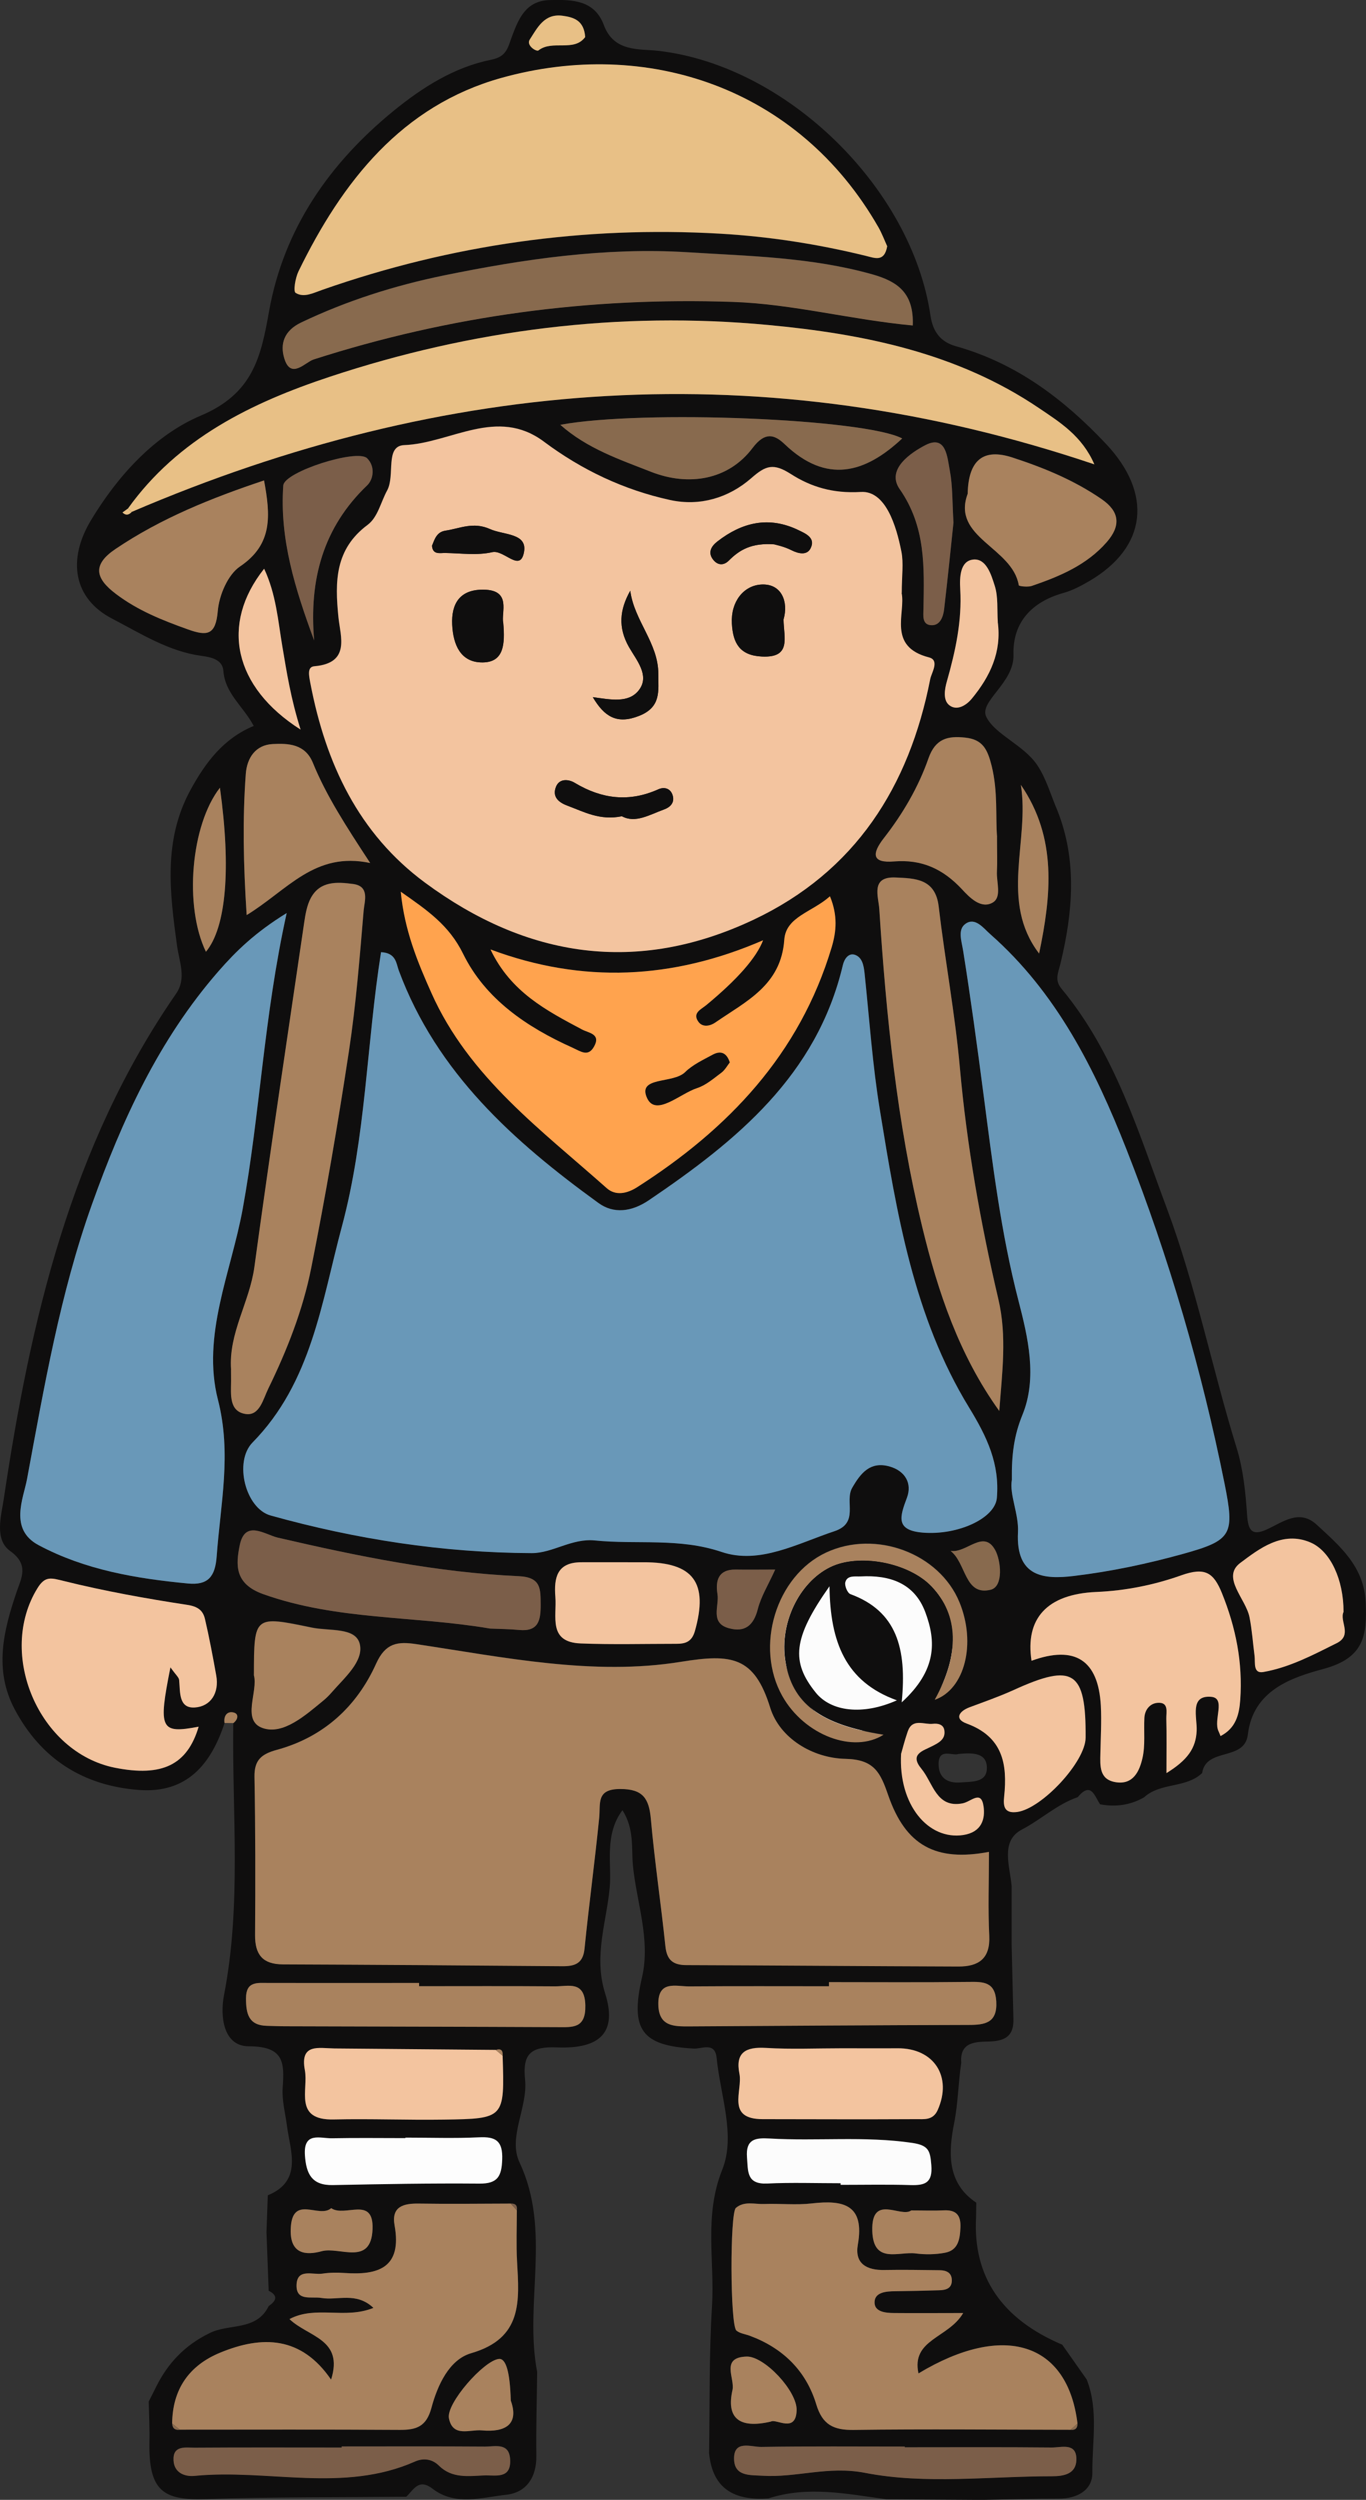 <?xml version="1.0" encoding="UTF-8"?>
<svg id="Layer_2" data-name="Layer 2" xmlns="http://www.w3.org/2000/svg" viewBox="0 0 185.46 339.37">
  <rect x="0" y="0" width="185.46" height="339.37" fill="#333333" stroke="none"/>
  <defs>
    <style>
      .cls-1 {
        fill: #e8c086;
      }

      .cls-2 {
        fill: #fcfcfc;
      }

      .cls-3 {
        fill: #ffa34e;
      }

      .cls-4 {
        fill: #f3c49f;
      }

      .cls-5 {
        fill: #fdfdfd;
      }

      .cls-6 {
        fill: #6998b8;
      }

      .cls-7 {
        fill: #a9825e;
      }

      .cls-8 {
        fill: #0f0e0e;
      }

      .cls-9 {
        fill: #886a4e;
      }

      .cls-10 {
        fill: #7b5e49;
      }
    </style>
  </defs>
  <g id="Layer_1-2" data-name="Layer 1">
    <g>
      <ellipse class="cls-2" cx="117.83" cy="222.97" rx="11.5" ry="12"/>
      <path class="cls-8" d="m30.49,233.91c-1.85,5.62-5.12,9.57-11.61,9.09-7.55-.56-13.3-4.2-16.88-10.94-2.85-5.36-1.54-10.7.29-16.04.63-1.83,1.67-3.62-.91-5.46-2.19-1.56-1.2-4.84-.87-7.06,3.63-24.26,9.1-47.94,23.39-68.59,1.46-2.11.43-4.33.13-6.56-.98-7.16-1.89-14.3,1.84-21.12,2.05-3.76,4.5-6.99,8.58-8.68-1.44-2.69-3.89-4.39-4.12-7.46-.11-1.51-1.54-1.86-2.97-2.05-4.47-.6-8.26-3.04-12.13-5.05-5.25-2.72-6.12-7.98-2.88-13.36,3.69-6.13,8.72-11.59,14.92-14.21,7.08-2.99,8.16-7.96,9.26-14.16,2-11.23,8.23-20.13,16.92-27.22,3.88-3.16,8.22-5.93,13.27-6.94,2.14-.43,2.23-1.7,2.85-3.32.84-2.18,1.8-4.68,5.04-4.77,3.12-.09,6.12,0,7.38,3.41,1.37,3.69,4.85,3.19,7.36,3.48,17.48,1.99,34.45,18.63,36.98,35.95.34,2.33,1.49,3.6,3.44,4.15,8.2,2.3,14.64,7.16,20.39,13.26,6.37,6.76,5.59,14.04-2.29,18.64-1.1.64-2.27,1.26-3.49,1.6-4.3,1.2-6.91,4-6.78,8.39.12,3.81-4.7,6.34-3.7,8.41,1.16,2.41,5.08,3.83,6.91,6.55,1.25,1.85,1.86,4.12,2.76,6.2,2.7,6.83,2.08,13.79.43,20.67-.32,1.35-.88,2.31.14,3.53,7.24,8.73,10.4,19.41,14.27,29.76,3.97,10.62,6.15,21.77,9.49,32.57.9,2.91,1.21,6.06,1.42,9.12.14,2.02.62,2.85,2.61,1.96,2.23-1,4.47-2.87,6.86-.65,3.13,2.89,6.42,5.65,6.63,10.56.19,4.49-.23,7.5-5.7,8.99-4.27,1.16-9.58,2.85-10.3,8.91-.43,3.69-5.66,1.69-6.21,5.24-2.21,2.09-5.65,1.24-7.88,3.29-1.87,1.07-3.86,1.34-5.97.95-.76-1.12-1.22-3.16-3.04-.97-2.8.96-4.97,3.03-7.57,4.39-2.96,1.55-1.65,4.94-1.4,7.66,0,2.67,0,5.33,0,8,.08,3.33.16,6.66.24,9.99.08,2.28-.98,3.06-3.27,3.13-1.64.05-4.06-.06-3.81,2.88-.41,2.7-.42,5.42-.96,8.16-.74,3.79-1.12,8.11,3,10.84l-.03,2q-.65,12.04,11.7,17.28c1.11,1.57,2.21,3.14,3.32,4.72,1.63,4.13.73,8.45.77,12.66.02,2.37-2.06,3.53-4.58,3.52-3.47-.01-6.93.11-10.4.17l-13.01-.09c-5.33-.72-10.65-1.85-15.99-.11-4.51.33-7.59-1.21-8.06-6.16.11-6.65-.01-13.32.4-19.95.38-6.15-1.12-12.25,1.39-18.52,1.85-4.62-.26-10.09-.76-15.16-.22-2.24-2.02-1.22-3.1-1.28-7.1-.38-8.67-2.58-7.03-9.69,1.18-5.14-.75-10.15-1.24-15.19-.22-2.24.22-4.92-1.42-7.48-2.48,3.31-1.45,7.26-1.72,10.38-.4,4.7-2.24,9.39-.63,14.49,1.67,5.28-.66,7.57-6.54,7.33-3.51-.14-4.7.83-4.33,4.37.39,3.77-2.35,7.83-.76,11.23,4.39,9.32.61,19.08,2.4,28.46-.04,3.8-.16,7.6-.11,11.4.04,2.92-1.37,4.97-4.07,5.27-3.32.36-6.93,1.56-10.01-.81-1.91-1.47-2.57.14-3.58,1.08-9.09.09-18.19.03-27.27.32-5.68.18-7.74-1.04-7.6-7.8.04-1.81-.06-3.63-.1-5.44.34-.67.68-1.33,1.01-2,1.58-3.21,3.93-5.66,7.16-7.24,2.63-1.41,6.43-.26,8.12-3.72.99-.69,1.37-1.39,0-2.08-.1-2.65-.2-5.3-.3-7.96.06-1.67.12-3.33.18-5,4.78-1.95,3.04-6.08,2.62-9.31-.22-1.73-.72-3.52-.6-5.28.24-3.43.21-5.63-4.6-5.64-3.49-.01-3.92-4.11-3.36-6.98,2.38-12.25,1.09-24.59,1.25-36.89.61-.47.78-1.23.06-1.43-.87-.24-1.42.41-1.26,1.42Zm37.75,45.17c.06-.71-.2-1.03-.94-.78-7.3-.07-14.61-.13-21.91-.2-2.07-.02-4.69-.74-4,2.94.5,2.68-1.57,6.83,3.94,6.7,4.98-.12,9.96.1,14.94.02,8.24-.13,8.24-.18,7.97-8.67Zm-44.86,49.94c.03.66.4.91,1.03.83,9.96,0,19.93-.03,29.89.03,2.25.02,3.6-.45,4.28-2.98.82-3.06,2.4-6.56,5.4-7.43,7.01-2.03,6.53-7.09,6.23-12.43-.13-2.32-.03-4.65-.03-6.97.1-.64-.18-.94-.83-.91-4.15,0-8.3.06-12.44,0-2.13-.04-3.79.41-3.33,2.96,1.04,5.74-2.17,6.79-6.82,6.46-.99-.07-2-.06-2.98.09-1.31.2-3.43-.76-3.51,1.53-.08,2.28,2.01,1.54,3.37,1.77,2.19.37,4.72-.87,7.07,1.35-3.89,1.59-7.82-.37-11.4,1.52,2.53,2.43,7.39,2.69,5.65,8.22-4.04-5.9-9.33-6.03-15.04-3.67-4.24,1.74-6.49,4.97-6.54,9.63Zm121.96.84c.65.08.96-.21.95-.86-1.33-10.98-9.99-13.79-21.59-6.8-1-4.64,4.08-4.78,6.07-8.2-3.57,0-6.47.02-9.37,0-1.17-.01-2.73-.14-2.66-1.53.07-1.31,1.6-1.42,2.81-1.43,2-.02,3.99-.07,5.99-.13.87-.02,1.68-.24,1.69-1.33,0-1.06-.74-1.38-1.65-1.39-2.5-.03-4.99-.08-7.49-.03-2.42.05-4.08-.85-3.62-3.45.95-5.41-1.94-6.08-6.24-5.59-2.14.25-4.32,0-6.48.08-1.29.05-2.7-.44-3.84.53-.82.7-.79,15.93.07,16.65.47.4,1.21.48,1.83.71,4.49,1.68,7.64,4.76,9.02,9.33.83,2.74,2.33,3.49,5.07,3.45,9.81-.14,19.63-.03,29.44-.02ZM17.89,69.49c42.59-18.27,85.96-21.53,130.69-6.45-1.68-3.87-4.67-5.7-7.51-7.63-11.09-7.51-23.84-10.08-36.76-11.29-20.27-1.9-40.23.62-59.54,7.03-10.58,3.51-20.6,8.37-27.4,17.89-.25.18-.49.35-.74.53.45.45.86.36,1.26-.08Zm33.85,59.77c-1.97,12.38-2.05,25.1-5.32,37.25-2.75,10.24-4.11,21.13-12.12,29.3-2.57,2.62-.96,8.96,2.45,9.91,11.58,3.24,23.41,5.06,35.44,5.11,2.87.01,5.43-2.04,8.59-1.72,5.71.57,11.41-.39,17.2,1.56,5.17,1.74,10.31-1.14,15.33-2.82,3.38-1.12,1.34-4.02,2.39-5.87,1.16-2.03,2.48-3.66,5.1-2.91,2.11.61,3.08,2.29,2.34,4.25-.96,2.56-1.61,4.43,2.21,4.73,4.69.37,9.76-1.93,10-4.71.39-4.62-1.32-8.27-3.77-12.27-7.53-12.3-9.83-26.4-12.11-40.38-1-6.14-1.42-12.38-2.08-18.58-.11-1.04-.31-2.15-1.3-2.5-.85-.3-1.44.52-1.64,1.36-3.53,14.99-14.42,23.87-26.34,31.95-2.35,1.59-4.79,1.88-6.85.38-11.52-8.34-21.95-17.68-27.1-31.54-.36-.96-.35-2.41-2.41-2.51Zm70.67-48.77c0-2.32.26-4.03-.05-5.64-.7-3.51-2.15-8.29-5.5-8.08-3.81.23-6.79-.7-9.48-2.42-2.4-1.54-3.43-1.18-5.39.54-3.06,2.67-6.96,3.86-11.04,2.97-6.26-1.37-11.97-4.06-17.12-7.92-6.37-4.77-12.65.22-18.96.47-2.66.11-1.2,4.1-2.33,6.17-.85,1.56-1.25,3.62-2.65,4.66-4.42,3.3-4.44,7.69-3.96,12.52.26,2.61,1.68,6.25-3.27,6.67-1,.09-.73,1.28-.53,2.35,2.07,10.83,6.5,20.34,15.56,27.03,13.84,10.22,28.8,12.51,44.62,5.02,13.79-6.52,21.11-18.05,23.97-32.67.16-.83,1.32-2.54-.17-2.93-5.71-1.48-3.14-6.04-3.72-8.75Zm11.86,170.9c-7.2,1.36-11.31-.83-13.68-7.69-1.05-3.03-1.87-4.85-5.79-4.94-4.47-.09-8.95-2.79-10.23-6.94-2.16-6.97-5.23-7.35-12.14-6.23-11.86,1.93-23.97-.61-35.89-2.4-2.54-.38-4.2-.18-5.47,2.64-2.64,5.86-7.16,9.99-13.49,11.71-2.09.57-3.07,1.38-3.03,3.67.13,7.15.13,14.31.08,21.46-.02,2.67,1.03,3.97,3.78,3.99,12.64.05,25.29.14,37.93.25,1.71.01,2.82-.36,3.02-2.38.6-5.92,1.39-11.82,1.99-17.75.19-1.95-.45-3.91,2.83-3.93,3.13-.01,3.94,1.3,4.19,4.1.51,5.76,1.36,11.48,1.97,17.24.2,1.88,1.03,2.56,2.87,2.57,12.31.03,24.61.14,36.92.19,2.7,0,4.33-1.04,4.18-4.16-.18-3.64-.04-7.3-.04-11.41Zm3.11-50.5c-.36,2.01.95,4.64.83,7.11-.31,6.11,3.53,6.43,7.58,5.94,5.02-.61,10.03-1.66,14.91-3.02,6.63-1.84,6.93-2.65,5.55-9.55-3.11-15.5-7.53-30.65-13.31-45.34-4.28-10.88-9.5-21.31-18.52-29.24-.91-.8-2.04-2.35-3.37-1.36-1.06.79-.5,2.33-.28,3.67,1.03,6.47,1.91,12.97,2.76,19.47,1.24,9.41,2.36,18.79,4.76,28.05,1.28,4.92,2.58,10.43.52,15.46-1.12,2.75-1.47,5.33-1.43,8.81ZM38.92,123.96c-4.3,2.66-6.87,5.17-9.27,7.92-8.09,9.28-13.09,20.23-17.17,31.66-4.32,12.08-6.47,24.71-8.8,37.25-.49,2.62-2.47,6.82,1.56,8.97,6.31,3.37,13.25,4.54,20.28,5.21,2.72.26,3.71-.9,3.91-3.72.5-7.07,2.05-13.89.17-21.22-2.24-8.73,1.78-17.34,3.35-25.86,2.37-12.95,2.86-26.1,5.98-40.21ZM120.45,33.46c-.38-.83-.73-1.76-1.21-2.61-10.87-18.99-31.48-25.74-51.16-20.26-13.56,3.78-21.63,14.09-27.56,26.26-.43.88-.74,2.71-.39,2.93,1.14.7,2.4,0,3.69-.44,17.46-6.11,35.47-8.66,53.92-7.6,6.65.38,13.26,1.41,19.76,3,1.27.31,2.54.9,2.94-1.26Zm-53.84,95.44c2.76,5.79,7.61,8.29,12.42,10.85.9.48,2.6.59,1.64,2.31-.81,1.46-1.78.68-2.92.17-6.24-2.8-11.86-6.62-14.87-12.76-1.91-3.9-4.85-5.89-8.46-8.42.5,5.26,2.28,9.53,4.17,13.76,5.08,11.38,14.87,18.53,23.78,26.47,1.21,1.07,2.75.77,4.16-.13,12.4-7.92,22.04-18.07,26.38-32.52.66-2.19.85-4.35-.22-6.96-2.43,2.18-5.98,2.76-6.2,5.9-.43,6.21-5.23,8.38-9.37,11.24-.68.47-1.71.69-2.28-.09-.88-1.2.34-1.69,1.06-2.28q6.36-5.26,7.71-8.8c-12.27,5.32-24.5,5.91-37,1.25Zm-35.22,57.06c0,.5,0,1,0,1.5-.01,1.82-.29,4.14,1.97,4.48,1.9.29,2.38-2.01,3.07-3.42,2.56-5.24,4.7-10.69,5.84-16.4,1.94-9.76,3.62-19.58,5.12-29.43.96-6.32,1.46-12.72,2-19.1.11-1.26.85-3.3-1.44-3.6-2.14-.28-4.47-.45-5.73,1.9-.53.99-.73,2.19-.9,3.32-2.29,15.6-4.64,31.19-6.77,46.81-.65,4.76-3.53,8.97-3.15,13.93Zm104.29,5.58c.37-5.15,1.07-10.1-.13-15.2-2.42-10.33-4.27-20.78-5.22-31.39-.66-7.33-2.02-14.6-2.88-21.92-.45-3.79-3.25-3.8-5.84-3.92-3.45-.16-2.33,2.58-2.22,4.3.94,14.51,2.39,28.97,5.83,43.14,2.13,8.81,5,17.39,10.46,24.98Zm-11.75-147.36c.18-4.41-2.04-5.98-5.49-6.95-8.23-2.32-16.72-2.48-25.11-3-11.11-.69-22.18.92-33.07,3.15-6.67,1.37-13.17,3.43-19.37,6.39-2.33,1.11-2.88,2.93-2.28,4.88.89,2.9,2.86.49,3.96.14,18.53-5.95,37.48-8.49,56.94-7.82,8.13.28,15.97,2.41,24.42,3.2ZM23.14,226.35c.72,1.02,1.15,1.36,1.19,1.73.16,1.62-.1,3.88,2.14,3.73,2.15-.15,3.33-1.98,2.9-4.33-.46-2.57-.94-5.13-1.53-7.67-.27-1.17-.96-1.71-2.41-1.93-5.63-.86-11.24-1.87-16.76-3.24-1.71-.42-2.53-.72-3.57.97-5.52,8.93.21,22.32,10.51,24.38,6.41,1.28,9.83-.39,11.37-5.57-5.19.98-5.52.38-3.83-8.06Zm142.57,9.33c2.04-1.08,2.52-2.83,2.67-4.94.35-5.04-.6-9.78-2.48-14.44-1.14-2.82-2.3-3.59-5.53-2.44-3.63,1.29-7.52,2.09-11.54,2.26-6.76.29-9.65,3.67-8.79,9.34,5.88-2.14,9.07-.1,9.41,6.1.12,2.16-.01,4.33-.06,6.49-.03,1.69-.16,3.52,2.05,3.89,2.41.41,3.26-1.51,3.66-3.26.4-1.75.17-3.64.26-5.46.06-1.14.79-1.98,1.81-2.05,1.55-.1,1.15,1.27,1.17,2.15.06,2.19.02,4.38.02,7.39,2.87-1.78,4-3.39,4.1-5.75.07-1.83-.98-4.82,1.93-4.61,2.12.16.28,3.15,1.05,4.7.07.15.13.31.26.62Zm-99.24-14.6c1.33.06,2.66.06,3.98.19,2.65.26,2.95-1.33,2.94-3.41-.01-2.11.11-3.75-2.97-3.89-11.09-.5-21.92-2.72-32.71-5.23-1.79-.42-4.46-2.5-5.18,1.05-.53,2.65-.7,5.23,3.2,6.62,10,3.57,20.52,2.92,30.72,4.66Zm-30.62-155.86c-7.12,2.38-13.97,5.12-20.19,9.32-3.15,2.13-2.73,3.97.07,6.09,2.97,2.25,6.31,3.57,9.76,4.81,2.61.93,3.79.83,4.07-2.49.18-2.14,1.36-4.93,3.02-6.05,4.48-3.02,4.13-6.95,3.26-11.68Zm78.55,212.85v-.02c-3.48,0-6.96.16-10.43-.05-2.71-.16-4.17.61-3.58,3.5.47,2.32-1.87,6.16,3.14,6.17,6.95.02,13.9.04,20.86,0,1.07,0,2.28.2,2.92-1.24,2.02-4.52-.49-8.41-5.46-8.38-2.48.02-4.97,0-7.45,0Zm16.98-211.05c-2.22,5.96,6.08,7.25,6.94,12.42.02.13,1.21.27,1.75.09,3.79-1.29,7.45-2.81,10.19-5.95,1.95-2.23,1.75-4.15-.69-5.83-3.73-2.57-7.86-4.27-12.13-5.66q-5.91-1.92-6.06,4.92Zm-8.89-7.5c-5.06-2.66-35.14-3.93-46.41-1.85,3.66,3.23,8.03,4.7,12.31,6.38,5.11,2.01,10.52,1.11,13.79-3.23,1.72-2.29,3.01-1.81,4.37-.51,5.67,5.42,10.89,3.95,15.94-.78Zm-9.93,209.56c0,.19,0,.37,0,.56-6.32,0-12.64-.03-18.97.02-1.81.02-4.29-.89-4.2,2.5.07,2.93,2.09,2.94,4.18,2.93,12.64-.07,25.29-.16,37.93-.2,2.25,0,3.94-.27,3.77-3.2-.16-2.67-1.75-2.67-3.76-2.64-6.32.08-12.63.03-18.95.03Zm-55.66.55v-.43c-6.81,0-13.62,0-20.44,0-1.51,0-3.07-.27-3.06,2.09,0,2.06.33,3.68,2.85,3.73.83.02,1.66.06,2.49.06,12.31.04,24.61.06,36.92.12,2.11.01,3.89.21,3.81-2.96-.08-3.4-2.29-2.57-4.12-2.58-6.15-.04-12.3-.02-18.46-.02Zm78.47-156c-.23-2.75.13-6.17-.73-9.65-.57-2.3-1.22-3.61-3.59-3.86-2.36-.25-4.05.13-4.99,2.81-1.37,3.92-3.49,7.54-6.05,10.82-1.69,2.17-1.61,3.42,1.35,3.18,3.81-.31,6.67,1.02,9.24,3.77,1.01,1.08,2.6,2.77,4.21,1.79,1.22-.74.46-2.75.54-4.2.07-1.32.01-2.66.01-4.67Zm-101.87,10.59c5.57-3.4,9.22-8.66,16.76-7.06-3.36-5.12-5.97-9.16-7.79-13.62-1.05-2.56-3.36-2.64-5.45-2.53-2.28.12-3.48,1.82-3.65,4.07-.44,6.11-.33,12.22.12,19.15Zm51.88,87.85c-2.16,0-4.33-.01-6.49,0-3.25.02-3.69,2.08-3.48,4.71.21,2.65-1.02,6.14,3.43,6.31,4.32.17,8.66.06,12.99.05,1.22,0,2.11-.25,2.53-1.75,1.85-6.54-.19-9.34-6.98-9.32-.67,0-1.33,0-2,0Zm97.04,6.75c0-4.36-1.76-8.24-4.47-9.42-3.83-1.66-7.04.9-9.54,2.76-2.63,1.96.75,4.88,1.24,7.37.35,1.76.46,3.51.69,5.26.12.9-.22,2.43,1.18,2.19,3.56-.61,6.76-2.32,9.97-3.92,2.19-1.09.34-2.99.93-4.24Zm-35.01,17.07c.06-9.06-1.65-10.18-9.76-6.48-1.95.89-3.98,1.6-5.98,2.34-1.45.54-2.11,1.59-.42,2.21,4.9,1.79,5.57,5.49,5.1,9.93-.13,1.22-.04,2.33,1.78,2.08,3.35-.47,9.26-6.81,9.28-10.08Zm-92.34,54.29s0,.04,0,.06c-3.32,0-6.65-.05-9.97.02-1.62.03-3.9-.94-3.68,2.31.17,2.48.9,4.1,3.76,4.04,6.65-.13,13.29-.25,19.94-.2,2.48.02,3-1.01,3.08-3.27.09-2.51-.85-3.13-3.16-3.01-3.32.17-6.64.04-9.97.04Zm67.77,42.04s0-.06,0-.09c-6.49,0-12.98-.06-19.47.05-1.38.02-3.83-1.04-3.7,1.77.11,2.24,2.2,2.03,3.86,2.14,4.62.29,8.88-1.37,13.93-.39,8.18,1.59,16.89.45,25.38.46,1.61,0,3.25-.32,3.3-2.22.06-2.41-2.03-1.67-3.34-1.68-6.66-.07-13.31-.03-19.97-.03Zm-76.44-.11v.14c-6.65,0-13.31-.03-19.96.02-1.22,0-2.98-.36-2.87,1.72.09,1.65,1.47,2.24,2.87,2.1,9.95-.98,20.19,2.36,29.92-1.95,1.17-.52,2.35-.32,3.24.56,1.78,1.76,4,1.42,6.12,1.33,1.5-.06,3.7.57,3.55-2.16-.13-2.34-2.05-1.74-3.41-1.75-6.49-.05-12.97-.02-19.46-.02Zm67.75-35.74c0,.07,0,.14,0,.21,3.16,0,6.32-.07,9.48.03,1.99.06,3.03-.3,2.83-2.72-.16-1.91-.32-2.67-2.63-3.01-6.45-.94-12.9-.2-19.33-.59-1.9-.11-3.26.05-3.06,2.56.15,1.9-.08,3.68,2.75,3.55,3.32-.15,6.65-.04,9.97-.04Zm-79.67-69.01c.63,2.21-1.7,6.17,1.18,7.2,2.8,1,5.82-1.72,8.29-3.75.38-.32.74-.67,1.07-1.05,1.74-2.01,4.44-4.27,3.83-6.64-.58-2.26-4.14-1.7-6.47-2.18-7.88-1.63-7.87-1.66-7.89,6.41Zm8.18-140.43c-.71-8.26,1.21-15.34,7.21-21.07.84-.8,1.11-2.55-.02-3.66-1.34-1.32-11.24,1.83-11.38,3.69-.52,7.26,1.61,14.06,4.19,21.04Zm77.31,148.55c-8.59-1.34-12.44-4.24-13.35-10.06-.79-5.06,1.86-10.59,6.06-12.68,3.92-1.95,10.7-.67,13.81,2.6,3.69,3.88,3.84,9.21.43,15.39,4.08-1.42,5.66-7.64,3.35-13.24-2.74-6.66-11.39-9.88-18.11-6.74-6.8,3.18-9.72,12.76-5.93,19.48,2.99,5.3,9.64,7.84,13.74,5.24Zm9.49-164.55c-.17-2.77-.1-4.97-.5-7.07-.33-1.75-.47-4.9-3.3-3.45-1.92.99-5.39,3.27-3.51,5.96,3.57,5.12,3.33,10.59,3.24,16.22-.01.92-.26,2.27,1.15,2.27,1.13,0,1.54-1.18,1.65-2.17.49-4.11.9-8.24,1.27-11.76Zm6.01,13.47c-.11-1.65.07-3.39-.42-4.91-.47-1.48-1.15-3.76-2.95-3.54-1.74.22-1.83,2.36-1.73,4.03.26,4.29-.64,8.4-1.81,12.49-.32,1.11-.56,2.58.35,3.27,1,.75,2.24.06,3.04-.92,2.49-3.02,4.07-6.36,3.51-10.42Zm-94.65,14.64c-1.34-4.26-1.88-7.76-2.47-11.25-.59-3.47-.84-7.1-2.48-10.59-5.98,7.54-4.14,16.05,4.95,21.84Zm71.79,116.32c-4.99,7.07-5.22,10.25-1.86,14.42,2.07,2.57,6.34,3.13,11.02,1.05-7-2.52-9.06-7.94-9.15-15.47Zm9.81,15.75c4.76-4.35,4.7-8.25,3.21-12.24-1.48-3.97-4.85-5.07-8.77-4.86-.75.04-1.82-.2-2.09.78-.13.46.28,1.47.68,1.62,6.28,2.31,7.7,7.34,6.97,14.69ZM29.86,106.94c-3.95,5.06-4.89,16.1-1.9,22.27,2.75-3.31,3.42-11.26,1.9-22.27Zm108.74-.39c1.23,7.58-2.94,15.81,2.48,22.9,1.64-7.88,2.47-15.68-2.48-22.9Zm-16.24,131.51c-.39,6.97,3.7,11.76,8.43,11.05,2.56-.39,3.01-2.23,2.76-3.92-.33-2.23-1.69-.6-2.85-.38-3.57.69-4-2.78-5.58-4.69-1.65-1.99.17-2.42,1.48-3.09.86-.44,1.82-.92,1.63-2.14-.13-.86-.96-.95-1.56-.88-1.19.14-2.78-.81-3.41,1.04-.43,1.24-.75,2.53-.89,3Zm1.35,62.02c-1.41,1.05-5.44-2.35-5.29,2.79.14,4.55,3.6,2.75,5.89,3.05,1.3.17,2.67.15,3.96-.09,1.82-.34,2.05-1.84,2.12-3.43.08-1.69-.58-2.42-2.29-2.33-1.32.07-2.65.01-4.4.01Zm-19.06,28.67c.74-.44,3.41,1.63,3.5-1.54.08-2.61-4.39-7.37-6.79-7.29-3.6.11-1.56,2.96-1.92,4.54-.84,3.72.8,5.31,5.2,4.29Zm-35.3-2.86q-.17-5.81-1.62-5.65c-2.05.22-7.18,6.05-6.78,8.06.53,2.64,2.85,1.49,4.45,1.64,3.26.3,5.09-.85,3.95-4.04Zm-24.38-26.13c-1.64,1.47-5.34-1.98-5.5,2.86-.12,3.43,2.1,3.58,4.21,2.99,2.41-.67,6.71,2.08,6.9-3,.17-4.59-3.76-1.54-5.62-2.85Zm60.28-86.68c-2.11,0-3.73.02-5.35,0-2.4-.04-2.76,1.53-2.48,3.34.25,1.61-1.07,3.92,1.57,4.63,2.14.57,3.33-.37,3.9-2.59.43-1.7,1.41-3.27,2.36-5.37Zm23.82-2.54c2.14,1.66,1.89,6.14,5.44,5.27,1.78-.44,1.39-3.98.61-5.39-1.59-2.87-3.86.45-6.05.12ZM79.45,5.03c-.16-2.24-1.51-2.68-3.06-2.89-2.5-.35-3.43,1.64-4.46,3.22-.53.82.92,1.69,1.17,1.49,1.88-1.49,4.82.26,6.35-1.82Zm50.69,233.08c-.82.32-2.73-.9-2.71,1.41.02,1.85,1.23,2.6,2.97,2.46,1.44-.12,3.48.05,3.58-1.79.12-2.26-1.87-2.27-3.83-2.08Z"/>
      <path class="cls-7" d="m30.49,233.91c-.16-1,.39-1.66,1.26-1.42.72.2.55.96-.06,1.43-.4,0-.8,0-1.2-.01Z"/>
      <path class="cls-4" d="m122.41,80.5c.58,2.71-1.99,7.28,3.72,8.75,1.49.39.33,2.09.17,2.93-2.86,14.62-10.18,26.15-23.97,32.67-15.82,7.48-30.78,5.2-44.62-5.02-9.05-6.69-13.48-16.2-15.56-27.03-.2-1.07-.48-2.26.53-2.35,4.95-.42,3.53-4.06,3.27-6.67-.49-4.84-.47-9.22,3.96-12.52,1.4-1.04,1.79-3.1,2.65-4.66,1.13-2.07-.34-6.07,2.33-6.17,6.3-.25,12.58-5.24,18.96-.47,5.15,3.85,10.86,6.55,17.12,7.92,4.07.89,7.98-.29,11.04-2.97,1.96-1.72,2.99-2.08,5.39-.54,2.69,1.72,5.68,2.65,9.48,2.42,3.35-.2,4.81,4.57,5.5,8.08.32,1.6.05,3.32.05,5.64Zm-54.09,4.07c-.33-1.42,1.2-4.5-2.72-4.52-3.17-.02-4.35,1.89-4.21,4.78.13,2.67,1.12,5.13,4.14,5.1,2.89-.03,3.04-2.49,2.79-5.36Zm12.17,10.08c1.55,2.61,3.24,3.73,6.28,2.53,3.04-1.2,2.6-3.41,2.61-5.68.02-4.18-3.28-7.24-3.81-11.31-1.45,2.57-1.68,5-.18,7.64,1,1.76,2.83,3.83,1.4,5.79-1.4,1.92-3.95,1.33-6.29,1.02Zm25.88-10.54c.7-2.4-.25-4.88-2.96-4.76-2.44.11-4.22,2.32-4.05,5.31.15,2.64,1.05,4.32,4.07,4.47,4.03.2,2.99-2.52,2.94-5.02Zm-21.94,26.7c1.84.99,3.75-.21,5.73-.92.81-.3,1.45-.9,1.18-1.87-.27-.99-1.14-1.23-1.95-.87-3.96,1.78-7.68,1.33-11.35-.87-.82-.49-2.08-.64-2.55.52-.52,1.28.22,2.08,1.51,2.56,2.28.85,4.45,2.07,7.44,1.45Zm20.71-36.9c.17.06,1.31.28,2.3.78,1.01.51,2.11.71,2.6-.24.72-1.41-.61-1.99-1.64-2.48-4-1.94-7.65-1.07-11.01,1.54-.81.63-1.36,1.51-.54,2.51.61.75,1.41.78,2.1.08,1.45-1.45,3.09-2.43,6.19-2.2Zm-46.49.18c.1,1.25,1.08.97,1.8.98,2.13.04,4.35.36,6.38-.11,1.61-.37,3.81,2.85,4.32-.05.44-2.55-2.76-2.25-4.61-3.08-2.3-1.03-4.06-.09-6.06.21-1.2.18-1.46,1.15-1.83,2.05Z"/>
      <path class="cls-7" d="m134.27,251.4c0,4.11-.14,7.77.04,11.41.15,3.12-1.48,4.17-4.18,4.16-12.31-.04-24.61-.15-36.92-.19-1.84,0-2.68-.69-2.87-2.57-.6-5.75-1.46-11.48-1.97-17.24-.25-2.79-1.05-4.11-4.19-4.1-3.28.01-2.63,1.98-2.83,3.93-.59,5.92-1.39,11.82-1.99,17.75-.2,2.02-1.31,2.39-3.02,2.38-12.64-.11-25.28-.2-37.93-.25-2.75-.01-3.8-1.32-3.78-3.99.05-7.15.05-14.31-.08-21.46-.04-2.29.95-3.1,3.03-3.67,6.32-1.72,10.85-5.85,13.49-11.71,1.27-2.82,2.93-3.03,5.47-2.64,11.91,1.79,24.02,4.32,35.89,2.4,6.91-1.12,9.98-.74,12.14,6.23,1.29,4.15,5.77,6.85,10.23,6.94,3.92.08,4.74,1.9,5.79,4.94,2.37,6.86,6.48,9.05,13.68,7.69Z"/>
      <path class="cls-1" d="m120.45,33.46c-.4,2.16-1.67,1.57-2.94,1.26-6.5-1.59-13.11-2.62-19.76-3-18.45-1.06-36.46,1.49-53.92,7.6-1.3.45-2.55,1.14-3.69.44-.35-.21-.04-2.04.39-2.93,5.93-12.16,14-22.48,27.56-26.26,19.68-5.48,40.28,1.27,51.16,20.26.49.85.83,1.78,1.21,2.61Z"/>
      <path class="cls-1" d="m17.37,69.04c6.81-9.52,16.82-14.38,27.4-17.89,19.31-6.4,39.27-8.93,59.54-7.03,12.92,1.21,25.66,3.78,36.76,11.29,2.84,1.92,5.83,3.76,7.51,7.63-44.73-15.08-88.1-11.82-130.69,6.45-.17-.16-.34-.31-.52-.45Z"/>
      <path class="cls-7" d="m145.34,329.86c-9.81-.01-19.63-.12-29.44.02-2.74.04-4.24-.71-5.07-3.45-1.38-4.57-4.53-7.66-9.02-9.33-.62-.23-1.36-.31-1.83-.71-.86-.73-.89-15.95-.07-16.65,1.14-.97,2.55-.48,3.84-.53,2.16-.08,4.35.17,6.48-.08,4.3-.5,7.19.18,6.24,5.59-.46,2.6,1.21,3.5,3.62,3.45,2.49-.05,4.99,0,7.49.03.91.01,1.65.33,1.65,1.39,0,1.09-.81,1.3-1.69,1.33-2,.06-3.99.11-5.99.13-1.21.01-2.74.12-2.81,1.43-.07,1.39,1.49,1.52,2.66,1.53,2.9.03,5.8,0,9.37,0-1.99,3.42-7.07,3.55-6.07,8.2,11.6-6.99,20.26-4.19,21.59,6.8-.32.29-.63.57-.95.86Z"/>
      <path class="cls-7" d="m70.17,300.06c0,2.32-.1,4.66.03,6.97.3,5.34.78,10.4-6.23,12.43-3,.87-4.58,4.37-5.4,7.43-.68,2.53-2.03,2.99-4.28,2.98-9.96-.07-19.93-.03-29.89-.03-.34-.28-.68-.55-1.03-.83.05-4.66,2.3-7.89,6.54-9.63,5.71-2.35,11-2.23,15.04,3.67,1.75-5.53-3.12-5.78-5.65-8.22,3.58-1.89,7.5.06,11.4-1.52-2.35-2.22-4.88-.97-7.07-1.35-1.36-.23-3.44.5-3.37-1.77.08-2.29,2.2-1.33,3.51-1.53.98-.15,1.99-.16,2.98-.09,4.64.33,7.85-.72,6.82-6.46-.46-2.56,1.2-3,3.33-2.96,4.15.07,8.29.01,12.44,0,.28.3.55.61.83.91Z"/>
      <path class="cls-7" d="m31.37,185.96c-.37-4.96,2.51-9.17,3.16-13.92,2.13-15.62,4.48-31.21,6.77-46.81.17-1.13.37-2.34.9-3.32,1.26-2.34,3.59-2.18,5.73-1.9,2.3.31,1.55,2.34,1.44,3.6-.54,6.38-1.04,12.78-2,19.1-1.49,9.84-3.17,19.66-5.12,29.43-1.13,5.7-3.28,11.16-5.84,16.4-.69,1.41-1.16,3.71-3.07,3.42-2.26-.35-1.99-2.66-1.97-4.48,0-.5,0-1-.01-1.5Z"/>
      <path class="cls-7" d="m135.67,191.55c-5.46-7.59-8.33-16.17-10.46-24.98-3.43-14.16-4.89-28.63-5.83-43.14-.11-1.72-1.23-4.46,2.22-4.3,2.59.12,5.39.13,5.84,3.92.86,7.32,2.23,14.58,2.88,21.92.95,10.61,2.8,21.06,5.22,31.39,1.2,5.1.5,10.04.13,15.2Z"/>
      <path class="cls-9" d="m123.92,44.19c-8.44-.79-16.29-2.92-24.42-3.2-19.46-.67-38.41,1.86-56.94,7.82-1.1.35-3.07,2.77-3.96-.14-.6-1.95-.06-3.76,2.28-4.88,6.2-2.96,12.7-5.02,19.37-6.39,10.9-2.23,21.96-3.84,33.07-3.15,8.39.52,16.88.68,25.11,3,3.44.97,5.67,2.54,5.49,6.95Z"/>
      <path class="cls-4" d="m23.14,226.35c-1.69,8.44-1.36,9.04,3.83,8.06-1.54,5.18-4.95,6.85-11.37,5.57-10.31-2.06-16.03-15.45-10.51-24.38,1.04-1.69,1.86-1.39,3.57-.97,5.52,1.37,11.14,2.38,16.76,3.24,1.46.22,2.14.77,2.41,1.93.59,2.54,1.07,5.11,1.53,7.67.42,2.35-.75,4.19-2.9,4.33-2.24.15-1.98-2.11-2.14-3.73-.04-.37-.46-.7-1.19-1.73Z"/>
      <path class="cls-4" d="m165.71,235.67c-.13-.32-.19-.47-.26-.62-.77-1.55,1.07-4.55-1.05-4.7-2.91-.21-1.85,2.78-1.93,4.61-.1,2.36-1.22,3.97-4.1,5.75,0-3.01.04-5.2-.02-7.39-.02-.88.38-2.26-1.17-2.15-1.03.07-1.75.91-1.81,2.05-.09,1.82.14,3.71-.26,5.46-.4,1.75-1.25,3.67-3.66,3.26-2.21-.37-2.09-2.2-2.05-3.89.04-2.16.17-4.33.06-6.49-.34-6.21-3.52-8.24-9.41-6.1-.87-5.67,2.03-9.05,8.79-9.34,4.02-.17,7.91-.97,11.54-2.26,3.23-1.15,4.39-.38,5.53,2.44,1.88,4.66,2.83,9.41,2.48,14.44-.15,2.11-.63,3.87-2.67,4.94Z"/>
      <path class="cls-10" d="m66.47,221.08c-10.2-1.74-20.73-1.1-30.72-4.66-3.91-1.39-3.74-3.98-3.2-6.62.72-3.55,3.39-1.47,5.18-1.05,10.79,2.5,21.62,4.73,32.71,5.23,3.07.14,2.95,1.77,2.97,3.89.01,2.08-.29,3.67-2.94,3.41-1.32-.13-2.66-.13-3.98-.19Z"/>
      <path class="cls-7" d="m35.85,65.22c.87,4.73,1.22,8.66-3.26,11.68-1.66,1.12-2.84,3.92-3.02,6.05-.28,3.32-1.47,3.42-4.07,2.49-3.45-1.23-6.79-2.56-9.76-4.81-2.81-2.12-3.22-3.96-.07-6.09,6.22-4.2,13.07-6.94,20.19-9.32Z"/>
      <path class="cls-4" d="m114.4,278.07c2.48,0,4.97.02,7.45,0,4.97-.04,7.47,3.86,5.46,8.38-.64,1.44-1.85,1.23-2.92,1.24-6.95.04-13.9.01-20.86,0-5.01-.01-2.67-3.85-3.14-6.17-.58-2.89.87-3.66,3.58-3.5,3.46.21,6.95.05,10.43.05v.02Z"/>
      <path class="cls-4" d="m68.24,279.08c.27,8.5.27,8.55-7.97,8.67-4.98.08-9.96-.14-14.94-.02-5.51.13-3.43-4.02-3.94-6.7-.69-3.68,1.93-2.96,4-2.94,7.3.07,14.61.13,21.91.2.31.26.62.52.94.78Z"/>
      <path class="cls-7" d="m131.38,67.03q.15-6.85,6.06-4.92c4.28,1.39,8.4,3.09,12.13,5.66,2.44,1.68,2.64,3.59.69,5.83-2.74,3.13-6.4,4.65-10.19,5.95-.54.18-1.73.04-1.75-.09-.86-5.17-9.16-6.46-6.94-12.42Z"/>
      <path class="cls-9" d="m122.48,59.53c-5.05,4.73-10.27,6.19-15.94.78-1.35-1.29-2.64-1.78-4.37.51-3.27,4.35-8.68,5.24-13.79,3.23-4.27-1.68-8.65-3.14-12.31-6.38,11.27-2.08,41.35-.81,46.41,1.85Z"/>
      <path class="cls-7" d="m112.55,269.09c6.32,0,12.64.05,18.95-.03,2.01-.03,3.6-.03,3.76,2.64.17,2.94-1.52,3.2-3.77,3.2-12.64.03-25.29.12-37.93.2-2.09.01-4.11,0-4.18-2.93-.08-3.39,2.39-2.49,4.2-2.5,6.32-.05,12.64-.02,18.97-.02,0-.19,0-.37,0-.56Z"/>
      <path class="cls-7" d="m56.89,269.64c6.15,0,12.31-.03,18.46.02,1.83.01,4.04-.81,4.12,2.58.07,3.16-1.71,2.97-3.81,2.96-12.31-.06-24.61-.08-36.92-.12-.83,0-1.66-.04-2.49-.06-2.52-.05-2.85-1.67-2.85-3.73,0-2.36,1.55-2.09,3.06-2.09,6.81.01,13.63,0,20.44,0v.43Z"/>
      <path class="cls-7" d="m135.36,113.64c0,2.02.06,3.35-.01,4.67-.08,1.44.68,3.46-.54,4.2-1.61.98-3.21-.71-4.21-1.79-2.57-2.75-5.43-4.08-9.24-3.77-2.96.24-3.04-1.01-1.35-3.18,2.56-3.28,4.68-6.9,6.05-10.82.94-2.68,2.63-3.07,4.99-2.81,2.37.26,3.02,1.57,3.59,3.86.86,3.48.51,6.9.73,9.65Z"/>
      <path class="cls-7" d="m33.49,124.23c-.45-6.93-.57-13.03-.12-19.15.16-2.25,1.37-3.95,3.65-4.07,2.09-.11,4.4-.03,5.45,2.53,1.82,4.46,4.43,8.49,7.79,13.62-7.55-1.6-11.2,3.66-16.76,7.06Z"/>
      <path class="cls-4" d="m85.37,212.09c.67,0,1.33,0,2,0,6.79-.02,8.82,2.78,6.98,9.32-.42,1.5-1.31,1.75-2.53,1.75-4.33,0-8.66.12-12.99-.05-4.45-.18-3.22-3.67-3.43-6.31-.21-2.63.23-4.69,3.48-4.71,2.16-.01,4.33,0,6.49,0Z"/>
      <path class="cls-4" d="m182.41,218.83c-.59,1.25,1.26,3.15-.93,4.24-3.21,1.6-6.41,3.3-9.97,3.92-1.41.24-1.07-1.29-1.18-2.19-.23-1.75-.34-3.5-.69-5.26-.49-2.49-3.87-5.41-1.24-7.37,2.5-1.86,5.7-4.42,9.54-2.76,2.71,1.18,4.48,5.06,4.47,9.42Z"/>
      <path class="cls-4" d="m147.39,235.91c-.02,3.27-5.93,9.61-9.28,10.08-1.82.25-1.91-.86-1.78-2.08.47-4.44-.19-8.13-5.1-9.93-1.69-.62-1.03-1.67.42-2.21,2.01-.75,4.04-1.46,5.98-2.34,8.11-3.7,9.82-2.58,9.76,6.48Z"/>
      <path class="cls-5" d="m55.05,290.2c3.32,0,6.65.12,9.97-.04,2.31-.12,3.25.5,3.16,3.01-.08,2.27-.6,3.29-3.08,3.27-6.65-.06-13.29.07-19.94.2-2.86.05-3.59-1.56-3.76-4.04-.22-3.25,2.06-2.28,3.68-2.31,3.32-.07,6.65-.02,9.97-.02,0-.02,0-.04,0-.06Z"/>
      <path class="cls-10" d="m122.83,332.24c6.66,0,13.32-.04,19.97.03,1.31.01,3.39-.73,3.34,1.68-.05,1.9-1.69,2.22-3.3,2.22-8.49,0-17.2,1.14-25.38-.46-5.05-.98-9.32.68-13.93.39-1.66-.1-3.75.1-3.86-2.14-.14-2.81,2.31-1.74,3.7-1.77,6.49-.11,12.98-.05,19.47-.05,0,.03,0,.06,0,.09Z"/>
      <path class="cls-10" d="m46.39,332.13c6.49,0,12.97-.03,19.46.02,1.36.01,3.29-.59,3.41,1.75.15,2.73-2.05,2.09-3.55,2.16-2.12.09-4.34.43-6.12-1.33-.89-.88-2.07-1.08-3.24-.56-9.73,4.31-19.97.98-29.92,1.95-1.4.14-2.79-.45-2.87-2.1-.11-2.09,1.65-1.71,2.87-1.72,6.65-.05,13.31-.02,19.96-.02v-.14Z"/>
      <path class="cls-2" d="m114.14,296.39c-3.32,0-6.65-.12-9.97.04-2.83.13-2.6-1.65-2.75-3.55-.2-2.5,1.16-2.67,3.06-2.56,6.43.38,12.88-.35,19.33.59,2.31.34,2.47,1.1,2.63,3.01.2,2.42-.84,2.78-2.83,2.72-3.16-.1-6.32-.03-9.48-.03,0-.07,0-.14,0-.21Z"/>
      <path class="cls-7" d="m34.47,227.38c.02-8.07.02-8.04,7.89-6.41,2.33.48,5.89-.07,6.47,2.18.61,2.37-2.09,4.63-3.83,6.64-.33.38-.68.73-1.07,1.05-2.47,2.03-5.49,4.74-8.29,3.75-2.89-1.03-.55-5-1.18-7.2Z"/>
      <path class="cls-10" d="m42.65,86.95c-2.58-6.98-4.71-13.78-4.19-21.04.13-1.86,10.04-5.01,11.38-3.69,1.13,1.11.85,2.86.02,3.66-5.99,5.73-7.92,12.81-7.21,21.07Z"/>
      <path class="cls-7" d="m119.96,235.5c-4.09,2.6-10.75.07-13.74-5.24-3.78-6.71-.86-16.3,5.93-19.48,6.72-3.14,15.37.08,18.11,6.74,2.3,5.6.73,11.82-3.35,13.24,3.41-6.18,3.27-11.52-.43-15.39-3.12-3.27-9.89-4.55-13.81-2.6-4.2,2.09-6.85,7.62-6.06,12.68.9,5.81,4.75,8.72,13.35,10.06Z"/>
      <path class="cls-10" d="m129.45,70.95c-.37,3.53-.79,7.65-1.27,11.76-.12.99-.52,2.17-1.65,2.17-1.41,0-1.16-1.36-1.15-2.27.09-5.63.33-11.09-3.24-16.22-1.87-2.69,1.59-4.97,3.51-5.96,2.82-1.45,2.96,1.7,3.3,3.45.4,2.1.33,4.29.5,7.07Z"/>
      <path class="cls-4" d="m135.46,84.42c.56,4.07-1.02,7.4-3.51,10.42-.8.97-2.04,1.67-3.04.92-.91-.69-.67-2.16-.35-3.27,1.16-4.09,2.06-8.2,1.81-12.49-.1-1.67-.01-3.82,1.73-4.03,1.8-.22,2.48,2.06,2.95,3.54.49,1.53.31,3.27.42,4.91Z"/>
      <path class="cls-4" d="m40.81,99.05c-9.09-5.79-10.93-14.3-4.95-21.84,1.64,3.49,1.89,7.12,2.48,10.59.59,3.49,1.13,6.99,2.47,11.25Z"/>
      <path class="cls-7" d="m29.86,106.94c1.53,11.02.85,18.96-1.9,22.27-2.99-6.17-2.05-17.21,1.9-22.27Z"/>
      <path class="cls-7" d="m138.6,106.55c4.95,7.21,4.12,15.01,2.48,22.9-5.42-7.09-1.25-15.32-2.48-22.9Z"/>
      <path class="cls-4" d="m122.35,238.06c.14-.47.46-1.75.89-3,.64-1.85,2.23-.9,3.41-1.04.6-.07,1.43.03,1.56.88.19,1.22-.77,1.7-1.63,2.14-1.31.67-3.13,1.1-1.48,3.09,1.58,1.91,2.01,5.38,5.58,4.69,1.16-.22,2.52-1.86,2.85.38.25,1.69-.21,3.53-2.76,3.92-4.73.71-8.82-4.08-8.43-11.05Z"/>
      <path class="cls-7" d="m123.71,300.08c1.75,0,3.08.06,4.4-.01,1.7-.09,2.36.64,2.29,2.33-.07,1.59-.3,3.1-2.12,3.43-1.29.24-2.66.26-3.96.09-2.29-.3-5.75,1.51-5.89-3.05-.15-5.14,3.88-1.73,5.29-2.79Z"/>
      <path class="cls-7" d="m104.65,328.75c-4.4,1.02-6.04-.57-5.2-4.29.35-1.58-1.68-4.43,1.92-4.54,2.4-.07,6.87,4.68,6.79,7.29-.1,3.17-2.77,1.1-3.5,1.54Z"/>
      <path class="cls-7" d="m69.35,325.9c1.14,3.19-.69,4.34-3.95,4.04-1.6-.15-3.92,1-4.45-1.64-.4-2,4.73-7.84,6.78-8.06q1.45-.15,1.62,5.65Z"/>
      <path class="cls-7" d="m44.96,299.77c1.85,1.3,5.79-1.74,5.62,2.85-.19,5.08-4.5,2.34-6.9,3-2.11.58-4.33.43-4.21-2.99.16-4.83,3.86-1.38,5.5-2.86Z"/>
      <path class="cls-10" d="m105.24,213.09c-.95,2.1-1.93,3.66-2.36,5.37-.57,2.22-1.76,3.17-3.9,2.59-2.64-.71-1.31-3.01-1.57-4.63-.29-1.81.08-3.38,2.48-3.34,1.62.03,3.24,0,5.35,0Z"/>
      <path class="cls-9" d="m129.06,210.55c2.19.33,4.46-2.99,6.05-.12.78,1.41,1.17,4.95-.61,5.39-3.56.87-3.3-3.61-5.44-5.27Z"/>
      <path class="cls-1" d="m79.45,5.03c-1.53,2.08-4.47.33-6.35,1.82-.25.2-1.71-.67-1.17-1.49,1.03-1.58,1.96-3.56,4.46-3.22,1.55.21,2.9.65,3.06,2.89Z"/>
      <path class="cls-1" d="m17.89,69.49c-.39.43-.81.53-1.26.08.25-.18.49-.35.74-.53.18.14.35.3.52.45Z"/>
      <path class="cls-10" d="m70.17,300.06c-.28-.3-.55-.61-.83-.91.64-.03.92.27.83.91Z"/>
      <path class="cls-7" d="m68.24,279.08c-.31-.26-.62-.52-.94-.78.73-.24,1,.07.94.78Z"/>
      <path class="cls-9" d="m145.34,329.86c.32-.29.63-.57.95-.86.01.65-.3.94-.95.86Z"/>
      <path class="cls-9" d="m23.38,329.02c.34.28.68.55,1.03.83-.63.08-1-.16-1.03-.83Z"/>
      <path class="cls-8" d="m68.33,84.57c.25,2.87.1,5.33-2.79,5.36-3.02.03-4.01-2.43-4.14-5.1-.15-2.89,1.04-4.8,4.21-4.78,3.92.02,2.4,3.11,2.72,4.52Z"/>
      <path class="cls-8" d="m80.5,94.65c2.34.31,4.89.89,6.29-1.02,1.44-1.96-.4-4.03-1.4-5.79-1.5-2.64-1.27-5.07.18-7.64.53,4.07,3.83,7.12,3.81,11.31-.01,2.26.43,4.48-2.61,5.68-3.04,1.2-4.73.08-6.28-2.53Z"/>
      <path class="cls-8" d="m106.38,84.11c.05,2.5,1.09,5.22-2.94,5.02-3.02-.15-3.92-1.83-4.07-4.47-.17-2.99,1.61-5.2,4.05-5.31,2.71-.12,3.66,2.36,2.96,4.76Z"/>
      <path class="cls-8" d="m84.44,110.81c-2.98.62-5.16-.6-7.44-1.45-1.28-.48-2.03-1.27-1.51-2.56.47-1.16,1.74-1.02,2.55-.52,3.67,2.2,7.39,2.65,11.35.87.81-.36,1.67-.13,1.95.87.27.97-.36,1.58-1.18,1.87-1.98.72-3.89,1.92-5.73.92Z"/>
      <path class="cls-8" d="m105.15,73.9c-3.1-.23-4.74.74-6.19,2.2-.69.69-1.48.66-2.1-.08-.82-1-.28-1.88.54-2.51,3.36-2.62,7.01-3.48,11.01-1.54,1.02.49,2.36,1.07,1.64,2.48-.49.95-1.59.75-2.6.24-.99-.51-2.13-.73-2.3-.78Z"/>
      <path class="cls-8" d="m58.65,74.09c.37-.9.63-1.86,1.83-2.05,2-.3,3.76-1.24,6.06-.21,1.85.82,5.05.53,4.61,3.08-.5,2.9-2.71-.32-4.32.05-2.03.47-4.25.14-6.38.11-.72-.01-1.7.28-1.8-.98Z"/>
      <path class="cls-8" d="m99.09,144.25c-.34.42-.65,1.02-1.13,1.38-1.05.78-2.11,1.72-3.31,2.1-2.31.74-5.62,3.96-6.8,1.33-1.33-2.96,3.54-1.9,5.17-3.5,1.02-1.01,2.43-1.66,3.72-2.36.99-.54,1.88-.43,2.36,1.05Z"/>
      <path class="cls-6" d="m51.74,129.27c2.06.1,2.05,1.55,2.41,2.51,5.15,13.86,15.58,23.19,27.1,31.54,2.07,1.5,4.5,1.21,6.85-.38,11.93-8.08,22.81-16.96,26.34-31.95.2-.84.8-1.66,1.64-1.36.99.35,1.19,1.46,1.3,2.5.65,6.2,1.07,12.44,2.08,18.58,2.28,13.98,4.58,28.08,12.11,40.38,2.45,4,4.17,7.65,3.77,12.27-.24,2.78-5.31,5.08-10,4.71-3.82-.3-3.17-2.17-2.21-4.73.73-1.96-.23-3.64-2.34-4.25-2.62-.75-3.94.88-5.1,2.91-1.05,1.85.99,4.74-2.39,5.87-5.03,1.67-10.17,4.56-15.33,2.82-5.79-1.95-11.49-.98-17.2-1.56-3.16-.32-5.73,1.73-8.59,1.72-12.03-.05-23.86-1.88-35.44-5.11-3.41-.95-5.02-7.29-2.45-9.91,8.02-8.17,9.37-19.06,12.12-29.3,3.27-12.16,3.36-24.87,5.32-37.25Z"/>
      <path class="cls-6" d="m137.38,200.9c-.05-3.48.31-6.06,1.43-8.81,2.06-5.03.75-10.54-.52-15.46-2.4-9.25-3.53-18.64-4.76-28.05-.85-6.5-1.73-13-2.76-19.47-.21-1.34-.78-2.88.28-3.67,1.33-.99,2.46.55,3.37,1.36,9.02,7.93,14.24,18.36,18.52,29.24,5.78,14.7,10.19,29.84,13.31,45.34,1.38,6.9,1.08,7.71-5.55,9.55-4.88,1.36-9.89,2.42-14.91,3.02-4.05.49-7.89.17-7.58-5.94.13-2.47-1.19-5.11-.83-7.11Z"/>
      <path class="cls-6" d="m38.92,123.96c-3.12,14.11-3.61,27.26-5.98,40.21-1.56,8.53-5.59,17.13-3.35,25.86,1.88,7.33.34,14.15-.17,21.22-.2,2.82-1.19,3.98-3.91,3.72-7.03-.67-13.97-1.84-20.28-5.21-4.03-2.15-2.05-6.35-1.56-8.97,2.33-12.54,4.49-25.18,8.8-37.25,4.08-11.43,9.08-22.38,17.17-31.66,2.4-2.75,4.97-5.27,9.27-7.92Z"/>
      <path class="cls-3" d="m66.6,128.9c12.5,4.66,24.73,4.07,37-1.25q-1.35,3.54-7.71,8.8c-.72.59-1.94,1.08-1.06,2.28.57.78,1.6.56,2.28.09,4.14-2.87,8.94-5.03,9.37-11.24.22-3.14,3.77-3.73,6.2-5.9,1.07,2.61.88,4.77.22,6.96-4.34,14.45-13.98,24.6-26.38,32.52-1.41.9-2.95,1.21-4.16.13-8.91-7.93-18.71-15.09-23.78-26.47-1.89-4.23-3.66-8.5-4.17-13.76,3.61,2.53,6.54,4.52,8.46,8.42,3.01,6.14,8.63,9.96,14.87,12.76,1.13.51,2.11,1.29,2.92-.17.95-1.72-.74-1.83-1.64-2.31-4.81-2.56-9.66-5.06-12.42-10.85Zm32.49,15.34c-.48-1.48-1.37-1.59-2.36-1.05-1.29.7-2.69,1.35-3.72,2.36-1.63,1.61-6.5.54-5.17,3.5,1.18,2.62,4.49-.59,6.8-1.33,1.21-.39,2.26-1.32,3.31-2.1.48-.36.8-.96,1.13-1.38Z"/>
    </g>
  </g>
</svg>